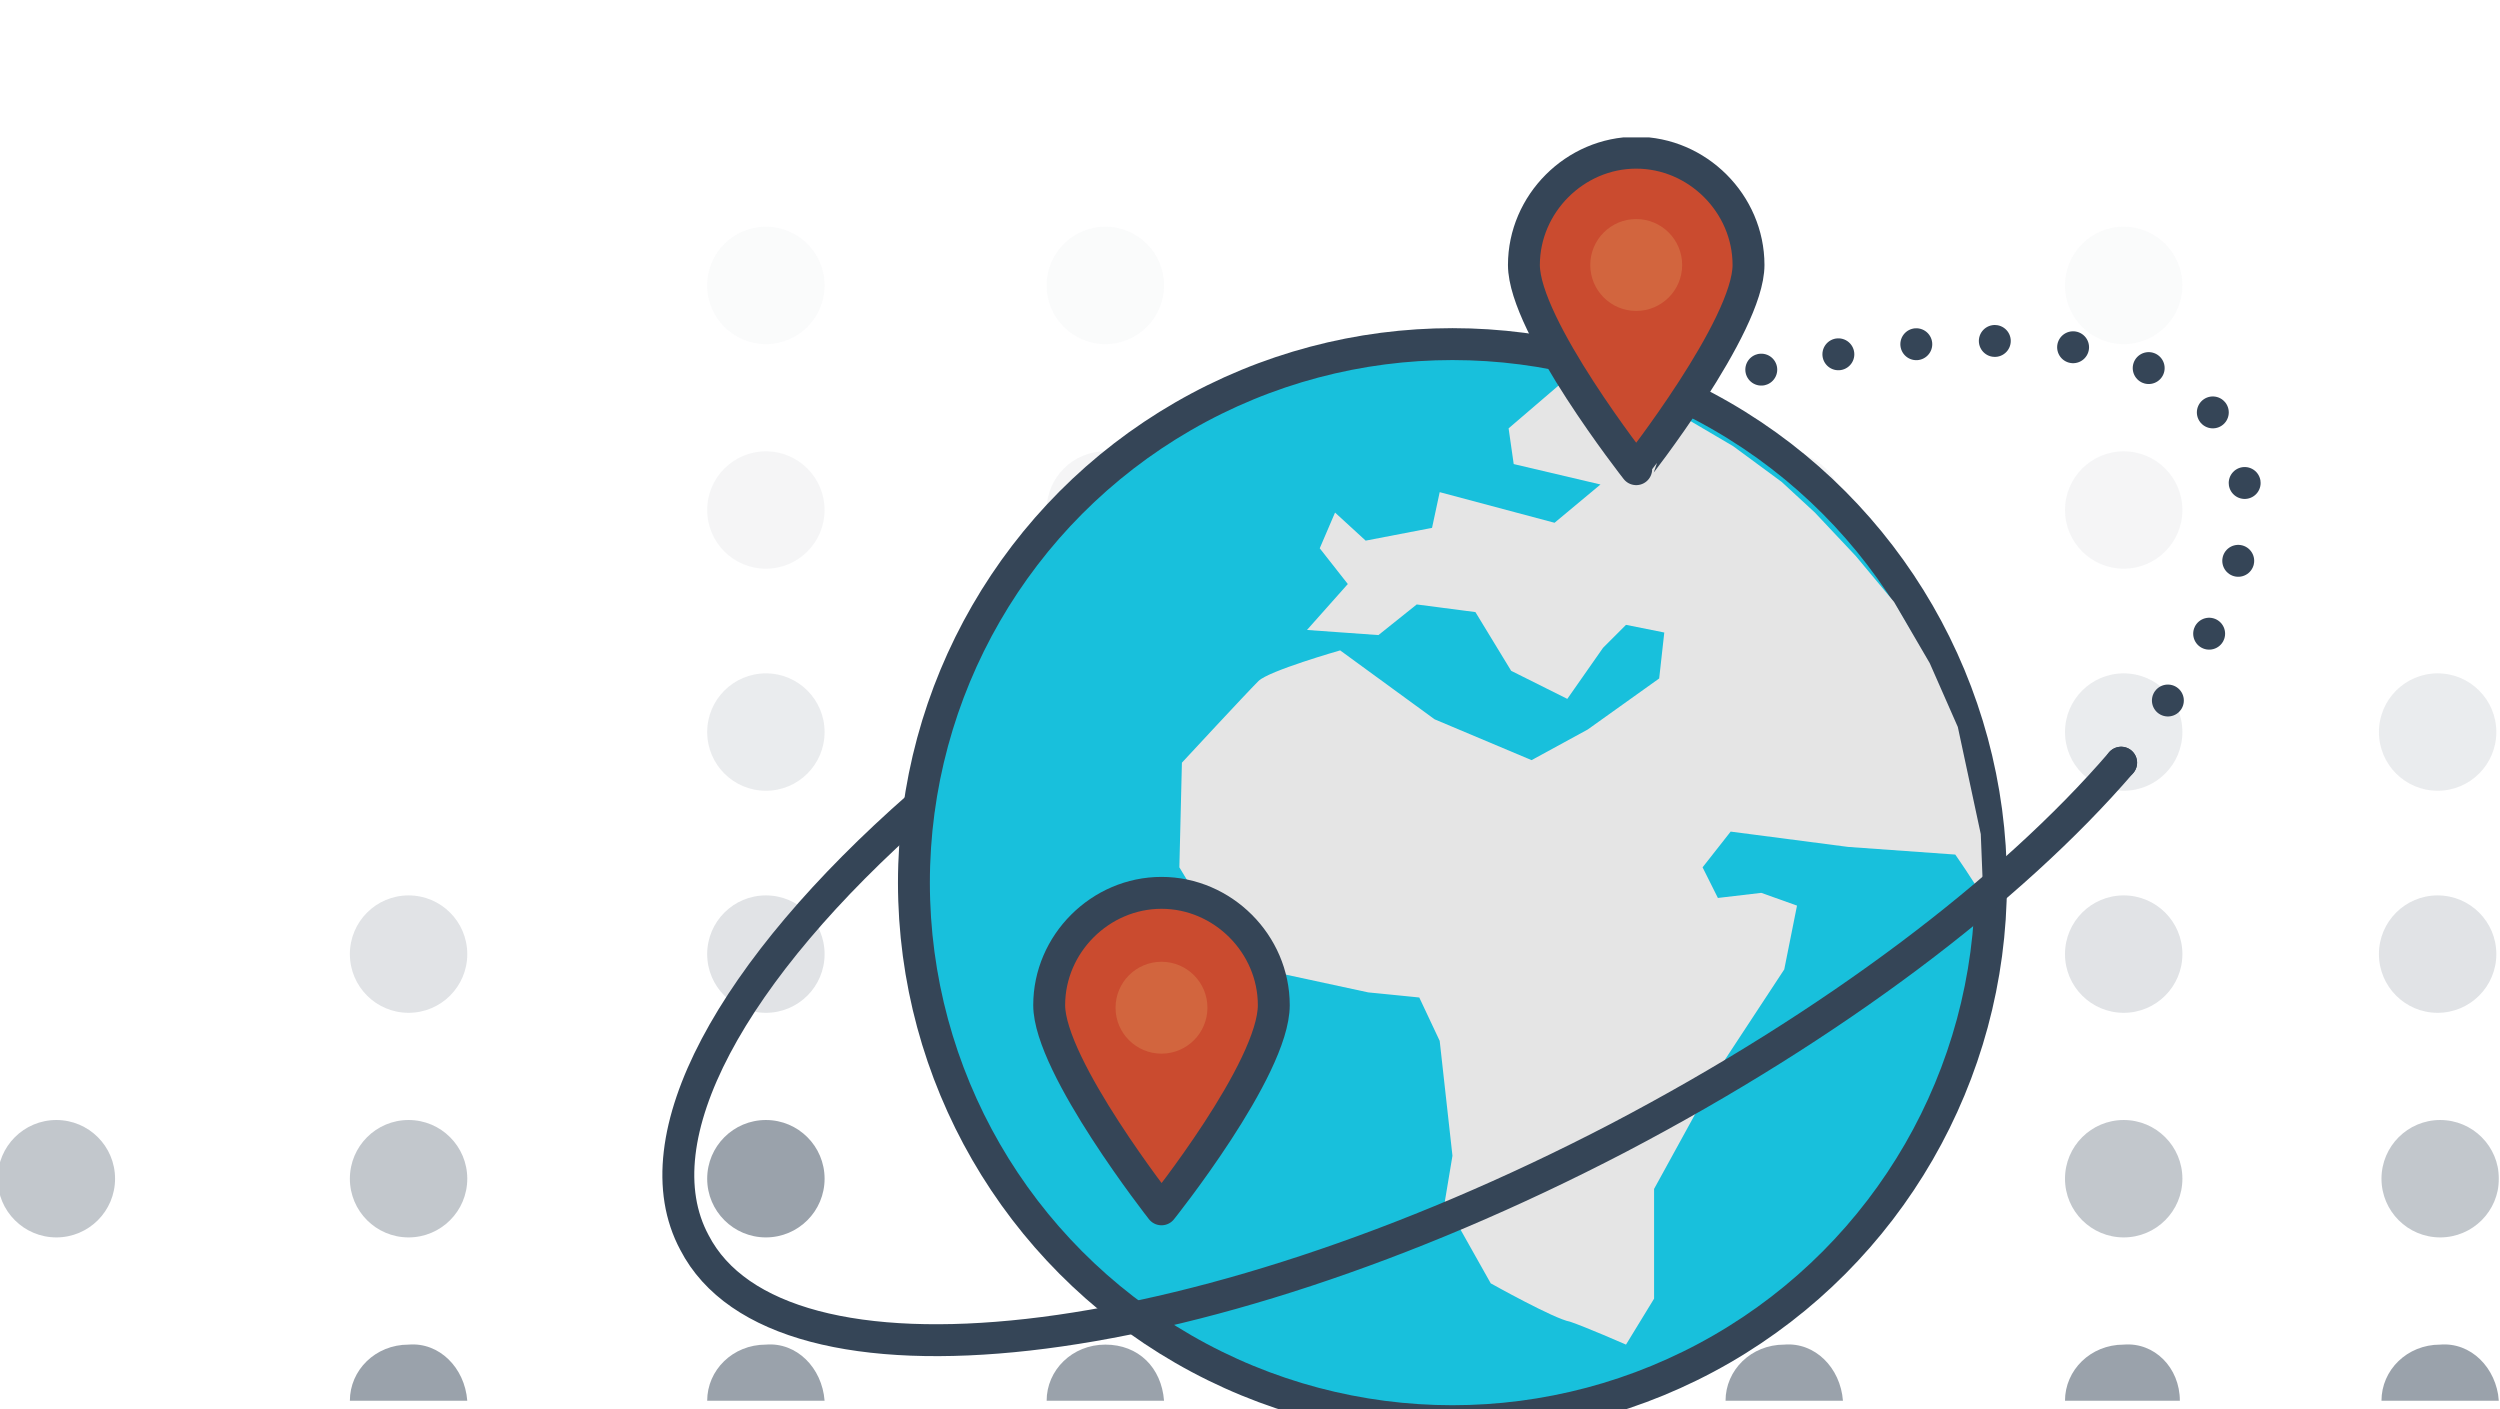 <?xml version="1.0" encoding="utf-8"?>
<!-- Generator: Adobe Illustrator 22.0.1, SVG Export Plug-In . SVG Version: 6.00 Build 0)  -->
<svg version="1.1" id="Layer_1" xmlns="http://www.w3.org/2000/svg" xmlns:xlink="http://www.w3.org/1999/xlink" x="0px" y="0px"
	 viewBox="0 0 110 62" style="enable-background:new 0 0 110 62;" xml:space="preserve">
<style type="text/css">
	.st0{opacity:0.5;}
	.st1{fill:#354557;}
	.st2{opacity:0.3;fill:#354557;}
	.st3{opacity:0.2;fill:#354557;}
	.st4{opacity:0.1;fill:#354557;}
	.st5{opacity:5.000000e-02;fill:#354557;}
	.st6{opacity:0.6;fill:#354557;}
	.st7{fill:#18C0DC;stroke:#354557;stroke-width:1.25;stroke-miterlimit:10;}
	.st8{fill:#E5E5E5;}
	.st9{fill:#CA4B2F;stroke:#354557;stroke-width:1.25;stroke-linecap:round;stroke-linejoin:round;stroke-miterlimit:10;}
	.st10{fill:#D2653E;}
	.st11{fill:none;stroke:#354557;stroke-width:1.25;stroke-linecap:round;stroke-linejoin:round;stroke-miterlimit:10;}
	.st12{fill:none;stroke:#354557;stroke-width:1.25;stroke-linecap:round;stroke-linejoin:round;}
	.st13{fill:none;stroke:#354557;stroke-width:1.25;stroke-linecap:round;stroke-linejoin:round;stroke-dasharray:0,3.08;}
</style>
<symbol  id="Expanding_around_the_globe" viewBox="-46.7 -25.5 98 50.9">
	<g class="st0">
		<path class="st1" d="M-14.3-24.1h-4.6c0,1.2,1,2.2,2.3,2.2C-15.4-21.8-14.4-22.8-14.3-24.1z"/>
		<circle class="st1" cx="-16.6" cy="-15.4" r="2.3"/>
		<circle class="st2" cx="-16.6" cy="-6.6" r="2.3"/>
		<circle class="st3" cx="-16.6" cy="2.1" r="2.3"/>
		<circle class="st4" cx="-16.6" cy="10.8" r="2.3"/>
		<circle class="st5" cx="-16.6" cy="19.6" r="2.3"/>
		<path class="st1" d="M-28.3-24.1h-4.6c0,1.2,1,2.2,2.3,2.2C-29.4-21.8-28.4-22.8-28.3-24.1z"/>
		<circle class="st6" cx="-30.6" cy="-15.4" r="2.3"/>
		<circle class="st6" cx="-44.4" cy="-15.4" r="2.3"/>
		<circle class="st2" cx="-30.6" cy="-6.6" r="2.3"/>
		<path class="st1" d="M-1-24.1h-4.6c0,1.2,1,2.2,2.3,2.2S-1.1-22.8-1-24.1z"/>
		<circle class="st1" cx="-3.3" cy="-15.4" r="2.3"/>
		<circle class="st2" cx="-3.3" cy="-6.6" r="2.3"/>
		<circle class="st3" cx="-3.3" cy="2.1" r="2.3"/>
		<circle class="st4" cx="-3.3" cy="10.8" r="2.3"/>
		<circle class="st5" cx="-3.3" cy="19.6" r="2.3"/>
		<path class="st1" d="M12.3-24.1H7.7c0,1.2,1,2.2,2.3,2.2C11.2-21.8,12.2-22.8,12.3-24.1z"/>
		<circle class="st1" cx="10" cy="-15.4" r="2.3"/>
		<circle class="st2" cx="10" cy="-6.6" r="2.3"/>
		<circle class="st3" cx="10" cy="2.1" r="2.3"/>
		<path class="st1" d="M25.6-24.1H21c0,1.2,1,2.2,2.3,2.2C24.5-21.8,25.5-22.8,25.6-24.1z"/>
		<circle class="st1" cx="23.3" cy="-15.4" r="2.3"/>
		<circle class="st2" cx="23.3" cy="-6.6" r="2.3"/>
		<circle class="st3" cx="23.3" cy="2.1" r="2.3"/>
		<circle class="st4" cx="23.3" cy="10.8" r="2.3"/>
		<path class="st1" d="M38.8-24.1h-4.5c0,1.2,1,2.2,2.3,2.2C37.8-21.8,38.8-22.8,38.8-24.1z"/>
		<circle class="st6" cx="36.6" cy="-15.4" r="2.3"/>
		<path class="st1" d="M51.3-24.1h-4.6c0,1.2,1,2.2,2.3,2.2C50.2-21.8,51.2-22.8,51.3-24.1z"/>
		<circle class="st6" cx="49" cy="-15.4" r="2.3"/>
		<circle class="st2" cx="36.6" cy="-6.6" r="2.3"/>
		<circle class="st3" cx="36.6" cy="2.1" r="2.3"/>
		<circle class="st2" cx="48.9" cy="-6.6" r="2.3"/>
		<circle class="st3" cx="48.9" cy="2.1" r="2.3"/>
		<circle class="st4" cx="36.6" cy="10.8" r="2.3"/>
		<circle class="st5" cx="36.6" cy="19.6" r="2.3"/>
	</g>
	<g>
		<g>
			<circle class="st7" cx="10.3" cy="-3.8" r="21.1"/>
			<g>
				<path class="st8" d="M14.6,15.8l-2.1-1.8l0.2-1.4l3.4-0.8l-1.8-1.5l-4.5,1.2l-0.3-1.4L6.9,9.6l-1.2,1.1L5.1,9.3l1.1-1.4L5.4,7
					L4.6,6.1l2.8-0.2l1.5,1.2l2.3-0.3l1.4-2.3l2.2-1.1l1.4,2l0.9,0.9l1.5-0.3l-0.2-1.8l-2.8-2L13.4,1L9.6,2.6L5.9,5.3
					c0,0-2.8-0.8-3.2-1.2C2.2,3.6-0.3,0.9-0.3,0.9l-0.1-4.1L1.9-7l5.1-1.1l2-0.2l0.8-1.7l0.5-4.5l-0.3-1.8l1.8-3.2
					c0,0,2.5-1.4,3.1-1.5c0.6-0.2,2.2-0.9,2.2-0.9l1.1,1.8v4.3l2.8,5.1l2.3,3.5l0.5,2.5l-1.4,0.5l-1.7-0.2l-0.6,1.2l1.1,1.4l4.6-0.6
					l4.2-0.3c0,0,0.7-1,1.1-1.7l-0.1,2.5l-0.9,4.2l-1.1,2.5l-1.4,2.4L26.1,9l-1.6,1.7l-1.3,1.2l-1.9,1.4l-1.7,1l-1.9,0.9l-1.7,0.6
					L15,16L14.8,16L14.6,15.8z"/>
			</g>
		</g>
		<g>
			<path class="st9" d="M3.3-8.6c0,2.4-2,4.4-4.4,4.4s-4.4-2-4.4-4.4s4.4-8,4.4-8S3.3-11.1,3.3-8.6z"/>
			<circle class="st10" cx="-1.1" cy="-8.7" r="1.8"/>
		</g>
		<path class="st11" d="M36.5,0.9c-4.3-5-11.3-10.3-19.7-14.7c-16.7-8.7-32.9-10.5-36.2-4.1c-2.2,4.1,1.5,10.7,8.8,17.1"/>
		<g>
			<line class="st12" x1="19.5" y1="15.5" x2="19.5" y2="15.5"/>
			<path class="st13" d="M22.4,16.3c9.1,2.1,16.3,1.3,18.4-2.7c1.5-2.9,0.1-7.1-3.4-11.5"/>
			<line class="st12" x1="36.5" y1="0.9" x2="36.5" y2="0.9"/>
		</g>
		<g>
			<path class="st9" d="M21.9,20.4c0,2.4-2,4.4-4.4,4.4s-4.4-2-4.4-4.4s4.4-8,4.4-8S21.9,18,21.9,20.4z"/>
			<circle class="st10" cx="17.5" cy="20.4" r="1.8"/>
		</g>
	</g>
</symbol>
<use xlink:href="#Expanding_around_the_globe"  width="98" height="50.9" id="XMLID_59_" x="-46.7" y="-25.5" transform="matrix(1.123 0 0 -1.123 52.341 34.569)" style="overflow:visible;"/>
</svg>
